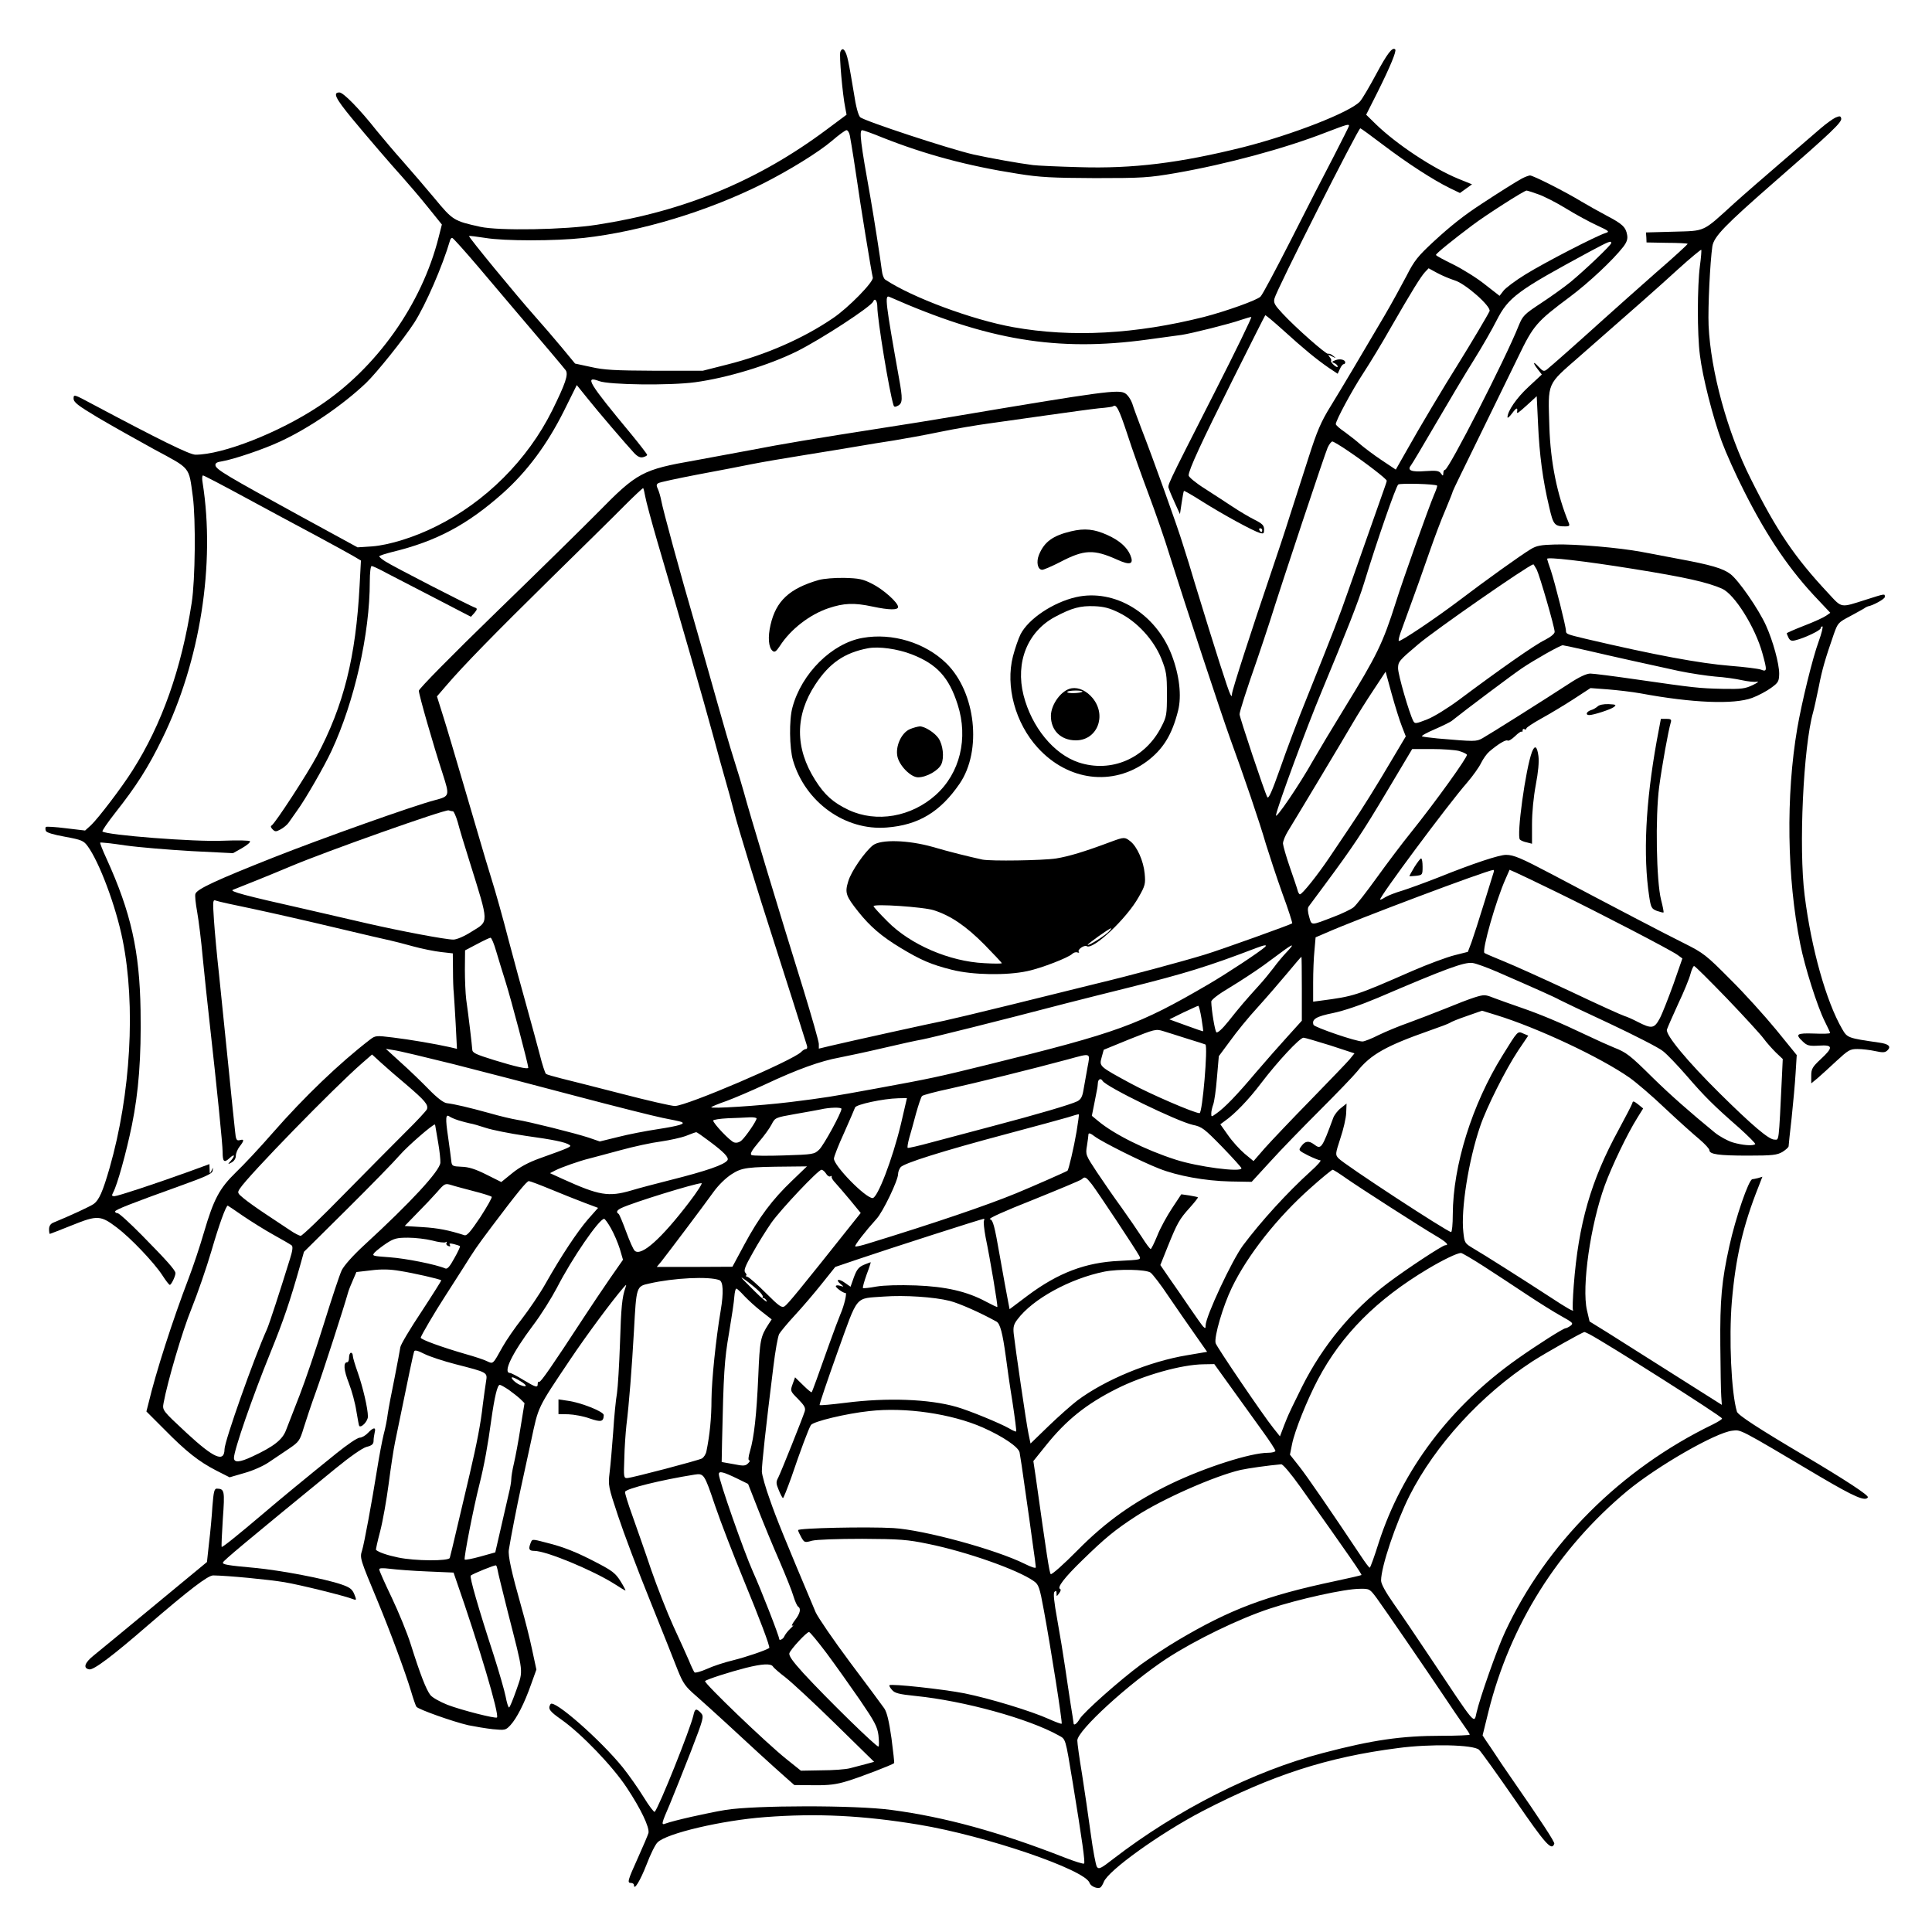 <?xml version="1.0" standalone="no"?>
<!DOCTYPE svg PUBLIC "-//W3C//DTD SVG 20010904//EN"
 "http://www.w3.org/TR/2001/REC-SVG-20010904/DTD/svg10.dtd">
<svg version="1.0" xmlns="http://www.w3.org/2000/svg"
 width="1024pt" height="1024pt" viewBox="0 0 1024 1024"
 preserveAspectRatio="xMidYMid meet">
<g transform="translate(0,1024) scale(0.1,-0.1)"
fill="#000000" stroke="none">
<path d="M4454 9965 c-7 -17 12 -229 26 -296 l7 -37 -106 -79 c-363 -271 -754
-433 -1216 -504 -170 -27 -521 -33 -620 -11 -140 31 -145 34 -241 150 -49 59
-125 147 -169 197 -44 49 -106 123 -139 163 -90 114 -176 202 -197 202 -36 0
-22 -30 66 -137 75 -91 210 -248 269 -313 32 -36 93 -107 133 -157 l75 -93
-17 -67 c-89 -355 -330 -695 -635 -896 -213 -141 -510 -257 -654 -257 -31 0
-191 79 -548 269 -95 51 -98 52 -98 29 0 -20 22 -37 127 -100 71 -42 206 -118
301 -170 195 -105 182 -89 204 -250 16 -119 13 -442 -6 -563 -54 -350 -158
-644 -314 -889 -56 -89 -181 -253 -220 -290 l-31 -28 -101 12 c-55 7 -104 10
-107 7 -3 -4 -3 -13 0 -21 4 -9 40 -20 102 -31 87 -16 98 -21 119 -49 62 -84
150 -318 186 -498 70 -347 43 -817 -69 -1208 -37 -128 -56 -170 -84 -191 -18
-13 -128 -64 -214 -99 -15 -6 -23 -18 -23 -35 0 -14 2 -25 4 -25 2 0 55 21
118 46 134 54 151 53 237 -12 72 -54 198 -186 242 -254 18 -28 35 -50 39 -50
8 0 30 46 30 62 0 15 -44 65 -178 201 -63 64 -121 117 -129 117 -7 0 -13 4
-13 9 0 9 87 43 340 134 142 51 175 66 177 82 3 20 3 20 -6 0 -9 -18 -10 -17
-10 7 l-1 28 -112 -41 c-189 -68 -372 -128 -391 -129 -15 0 -16 3 -7 20 22 41
69 210 99 356 36 177 50 358 46 609 -5 315 -51 519 -180 803 -21 45 -36 84
-34 86 2 2 62 -4 134 -15 71 -10 229 -23 350 -30 l220 -11 48 27 c26 15 45 31
42 36 -3 5 -66 6 -143 3 -150 -7 -619 30 -639 49 -3 3 27 47 67 98 113 143
176 242 250 394 201 410 282 926 214 1356 -4 21 -3 39 2 39 5 0 106 -53 224
-117 118 -64 285 -154 370 -199 85 -46 175 -95 199 -109 l44 -26 -7 -132 c-20
-380 -84 -636 -227 -905 -50 -94 -220 -355 -239 -367 -7 -4 -5 -11 5 -21 13
-13 18 -13 42 0 15 8 35 24 43 36 8 12 29 41 45 64 41 55 145 236 182 316 122
262 203 621 203 897 0 46 4 83 10 83 5 0 42 -17 82 -39 40 -21 157 -81 259
-134 l185 -96 19 21 c15 18 15 23 4 27 -26 8 -444 223 -476 245 -18 11 -33 24
-33 27 0 4 32 14 71 24 231 56 395 143 583 310 130 116 236 259 325 437 l68
137 54 -67 c58 -73 209 -249 250 -293 19 -20 33 -26 48 -22 11 3 21 8 21 12 0
4 -37 52 -82 107 -230 277 -252 314 -172 284 52 -20 375 -24 508 -6 170 23
391 90 540 164 125 62 394 237 404 264 9 21 22 4 22 -28 0 -66 64 -455 86
-522 3 -10 9 -10 24 -2 24 13 25 36 5 145 -72 403 -76 442 -52 432 522 -231
891 -292 1367 -227 80 11 162 22 183 25 49 7 258 59 316 80 24 8 48 15 53 15
5 0 -82 -179 -193 -397 -267 -525 -251 -492 -243 -515 3 -11 18 -45 32 -76
l26 -57 9 60 c5 33 10 61 12 63 2 2 47 -24 102 -59 105 -66 264 -153 301 -164
19 -5 22 -3 22 19 0 21 -10 31 -50 51 -28 14 -79 44 -115 68 -35 23 -102 67
-149 97 -48 30 -86 62 -86 70 0 29 67 174 235 510 92 184 169 337 171 339 2 2
45 -34 96 -80 109 -99 175 -153 240 -198 l48 -32 12 26 c6 14 15 25 20 25 4 0
8 4 8 9 0 15 -28 21 -52 12 -20 -8 -21 -10 -5 -16 9 -4 17 -12 17 -18 0 -5 -9
-2 -20 8 -11 10 -18 20 -15 23 3 3 -1 12 -8 20 -10 13 -9 14 13 3 23 -11 24
-11 6 3 -10 9 -22 13 -27 11 -8 -6 -173 139 -242 214 -41 44 -48 56 -42 79 10
44 444 902 455 902 3 0 59 -41 125 -91 127 -96 260 -182 349 -226 l54 -26 32
23 32 23 -74 30 c-135 56 -324 181 -435 288 l-52 51 59 117 c68 136 103 221
95 229 -15 15 -43 -23 -102 -133 -35 -65 -73 -130 -85 -143 -53 -57 -358 -176
-618 -242 -337 -84 -586 -115 -870 -106 -113 3 -223 8 -245 11 -73 9 -229 37
-315 56 -127 29 -583 179 -601 198 -10 10 -23 58 -33 126 -10 61 -23 137 -30
169 -12 60 -30 82 -42 51z m2696 -392 c0 -3 -37 -76 -81 -162 -45 -86 -147
-284 -226 -441 -80 -157 -152 -293 -162 -302 -18 -19 -184 -78 -300 -108 -362
-91 -699 -110 -1011 -54 -217 39 -535 157 -678 252 -8 5 -16 27 -18 48 -7 58
-43 287 -60 384 -53 294 -61 360 -44 360 5 0 54 -17 107 -39 227 -90 454 -151
718 -192 118 -19 182 -22 410 -23 250 0 282 2 428 27 269 47 577 130 797 216
110 42 120 45 120 34z m-2646 -50 c8 -41 33 -200 41 -258 9 -70 75 -477 81
-496 6 -22 -131 -162 -212 -216 -157 -107 -356 -194 -559 -245 l-130 -33 -255
0 c-212 1 -269 4 -338 20 l-84 18 -71 86 c-39 47 -103 121 -142 165 -97 109
-353 420 -349 425 2 2 41 -3 86 -10 101 -17 370 -17 523 0 302 34 656 141 947
287 141 71 298 168 368 228 36 31 70 56 77 56 6 0 14 -12 17 -27z m-1966 -701
c73 -86 158 -186 188 -222 168 -197 260 -306 272 -322 16 -22 -1 -71 -71 -213
-130 -262 -354 -486 -616 -615 -113 -57 -248 -99 -339 -106 l-77 -5 -315 172
c-374 205 -434 240 -438 262 -2 12 7 18 35 22 60 10 221 64 308 105 152 70
332 193 456 311 56 54 198 231 255 319 60 94 149 298 190 438 2 6 7 12 11 11
4 0 68 -71 141 -157z m4152 -1392 c0 -5 -2 -10 -4 -10 -3 0 -8 5 -11 10 -3 6
-1 10 4 10 6 0 11 -4 11 -10z"/>
<path d="M9729 9617 c-15 -7 -51 -33 -80 -58 -30 -26 -124 -107 -209 -180 -85
-73 -198 -171 -250 -218 -169 -154 -149 -144 -319 -149 l-147 -4 2 -27 1 -26
107 -2 c59 0 109 -3 111 -5 2 -2 -73 -71 -168 -153 -94 -83 -220 -195 -281
-250 -136 -123 -275 -246 -298 -264 -15 -11 -21 -9 -43 15 -30 33 -33 23 -4
-14 l21 -27 -70 -65 c-64 -59 -112 -129 -112 -162 0 -6 11 3 25 22 22 30 30
32 26 8 -2 -13 4 -9 55 37 l49 45 7 -147 c7 -161 25 -298 59 -440 22 -96 28
-103 88 -103 18 0 22 4 16 18 -62 149 -97 323 -103 509 -7 242 -17 219 161
375 307 269 405 355 521 461 65 59 121 105 123 103 2 -2 -1 -41 -7 -85 -14
-106 -15 -361 0 -474 14 -115 68 -327 116 -458 21 -57 74 -176 119 -264 123
-244 244 -421 393 -576 l63 -67 -23 -16 c-13 -9 -65 -33 -115 -52 -51 -20 -93
-38 -93 -41 0 -2 5 -13 10 -24 8 -15 17 -18 38 -12 46 11 132 52 132 63 0 5 4
10 9 10 5 0 -4 -37 -20 -81 -32 -87 -89 -320 -113 -459 -61 -356 -55 -792 16
-1145 24 -121 90 -329 129 -407 16 -32 29 -60 29 -63 0 -4 -38 -5 -85 -3 -93
3 -102 -3 -59 -43 22 -21 33 -24 85 -21 75 5 77 -9 9 -72 -44 -41 -50 -52 -50
-87 l0 -41 33 27 c17 15 63 56 100 91 63 58 72 64 112 64 24 0 67 -5 94 -11
41 -9 53 -8 65 4 21 20 7 34 -44 41 -166 24 -169 25 -196 72 -84 144 -164 427
-199 709 -32 251 -7 786 45 970 5 17 18 77 30 135 18 93 34 147 80 280 21 58
23 61 86 94 33 18 66 36 74 41 8 6 17 10 20 11 28 5 90 39 90 50 0 18 5 19
-102 -15 -135 -43 -124 -45 -197 34 -177 189 -274 331 -412 608 -123 244 -212
570 -223 812 -4 97 8 338 20 420 9 52 65 110 334 345 295 257 353 312 349 332
-3 14 -8 14 -30 5z"/>
<path d="M8065 9293 c-28 -15 -122 -74 -210 -132 -94 -61 -166 -118 -256 -201
-84 -78 -103 -101 -144 -182 -27 -51 -78 -145 -115 -208 -127 -216 -227 -385
-288 -484 -50 -81 -71 -129 -116 -270 -30 -94 -75 -234 -100 -311 -24 -77 -69
-212 -99 -300 -100 -294 -207 -624 -207 -642 -1 -15 -2 -16 -9 -3 -11 19 -76
222 -190 595 -16 55 -43 143 -60 195 -29 97 -160 461 -224 625 -19 50 -40 107
-46 127 -7 20 -23 44 -37 53 -34 22 -117 11 -924 -125 -96 -16 -247 -41 -335
-54 -410 -64 -558 -89 -723 -121 -97 -18 -231 -43 -297 -55 -280 -49 -308 -64
-516 -276 -70 -71 -312 -309 -538 -528 -239 -232 -411 -407 -411 -417 0 -21
76 -286 126 -439 38 -119 38 -120 -41 -141 -112 -29 -598 -202 -856 -304 -303
-120 -404 -167 -413 -192 -4 -8 1 -52 9 -96 8 -45 22 -156 30 -247 9 -91 25
-244 36 -340 39 -349 69 -646 69 -686 0 -52 8 -59 37 -32 27 25 31 14 6 -15
-17 -19 -17 -20 5 -8 13 7 22 21 22 35 0 13 9 35 20 49 25 32 25 41 1 34 -17
-4 -21 2 -25 47 -3 28 -20 186 -36 351 -17 165 -39 381 -49 480 -11 99 -23
229 -27 289 -7 105 -6 109 12 102 10 -4 96 -23 189 -42 94 -20 289 -64 435
-99 146 -35 281 -66 300 -70 19 -4 73 -18 120 -31 47 -13 113 -26 148 -30 l62
-7 1 -91 c0 -50 2 -102 4 -116 1 -14 6 -87 10 -162 l7 -137 -38 9 c-76 17
-210 40 -301 51 -90 11 -93 11 -123 -12 -161 -124 -346 -301 -515 -494 -67
-77 -155 -171 -195 -209 -87 -85 -117 -141 -169 -318 -21 -73 -58 -183 -81
-243 -85 -222 -174 -499 -213 -663 l-11 -43 95 -95 c115 -117 182 -170 275
-218 l71 -36 79 23 c44 12 102 38 129 57 28 18 75 51 107 72 53 36 57 42 78
111 12 39 41 126 65 192 37 102 148 446 170 525 4 14 16 44 26 66 l18 42 78 9
c55 7 99 6 152 -3 71 -11 212 -43 220 -50 1 -1 -46 -76 -105 -166 -60 -90
-110 -174 -112 -188 -2 -14 -16 -88 -31 -165 -16 -77 -32 -162 -36 -190 -3
-27 -13 -77 -22 -110 -8 -33 -23 -112 -33 -175 -30 -187 -70 -403 -81 -438
-13 -39 -10 -46 82 -267 66 -159 147 -377 178 -480 11 -38 24 -75 28 -81 10
-14 193 -79 275 -98 35 -7 93 -17 130 -21 65 -6 68 -6 94 22 33 36 74 116 109
216 l28 78 -23 107 c-12 58 -38 160 -57 226 -52 184 -71 270 -66 302 9 59 45
242 63 324 10 47 35 161 55 253 40 187 30 167 209 434 86 128 218 306 279 377
18 20 18 20 12 1 -18 -50 -23 -104 -29 -295 -4 -113 -11 -232 -16 -265 -6 -33
-15 -125 -20 -205 -6 -80 -14 -176 -19 -215 -8 -68 -7 -74 45 -230 29 -88 105
-290 170 -450 64 -159 130 -325 147 -369 28 -69 40 -86 97 -135 35 -31 105
-94 156 -141 103 -96 256 -236 321 -293 l43 -38 103 -1 c80 -1 120 4 178 22
67 20 238 86 248 95 2 2 -5 62 -14 132 -13 91 -24 137 -38 158 -12 17 -93 127
-182 245 -88 118 -170 238 -182 265 -167 396 -208 497 -242 595 -23 63 -42
131 -43 150 -1 34 21 236 61 556 10 83 24 162 31 174 7 12 44 57 83 99 39 42
103 117 142 166 l72 90 124 42 c165 56 653 213 663 213 4 0 4 -5 1 -10 -3 -6
1 -45 9 -88 24 -115 66 -366 62 -369 -1 -2 -28 11 -60 28 -100 54 -213 80
-372 86 -88 3 -167 1 -209 -6 -37 -7 -69 -10 -71 -8 -3 2 6 34 19 71 14 36 23
66 22 66 -1 0 -18 -6 -37 -14 -27 -12 -37 -25 -52 -65 l-18 -51 -30 21 c-33
24 -53 18 -22 -7 18 -15 18 -15 -3 -9 -13 4 -23 3 -23 -2 0 -9 42 -38 51 -36
10 3 -7 -68 -26 -111 -9 -21 -36 -93 -60 -160 -57 -161 -89 -250 -93 -255 -1
-3 -22 14 -45 37 l-43 42 -13 -36 c-13 -36 -13 -37 29 -79 34 -35 41 -47 35
-66 -12 -38 -125 -320 -140 -350 -13 -24 -12 -32 3 -68 9 -22 19 -41 22 -41 3
0 23 51 45 112 46 136 92 259 103 275 12 19 187 61 309 74 191 22 436 -14 602
-87 106 -47 189 -103 195 -132 3 -15 17 -106 30 -202 14 -96 32 -225 40 -285
9 -61 16 -115 16 -122 0 -7 -24 1 -58 18 -155 77 -534 180 -697 190 -141 8
-505 0 -505 -11 0 -5 8 -22 17 -38 16 -28 18 -29 57 -18 24 6 133 10 266 10
198 -1 240 -4 350 -27 202 -41 475 -137 559 -197 26 -18 31 -31 54 -157 37
-200 99 -594 94 -599 -2 -2 -33 9 -68 25 -93 42 -313 109 -447 136 -112 22
-388 52 -398 43 -2 -3 4 -14 14 -25 14 -17 37 -23 126 -32 256 -26 598 -120
757 -209 38 -21 35 -9 75 -252 50 -305 66 -421 60 -427 -3 -4 -50 11 -104 32
-345 135 -632 214 -917 252 -191 26 -725 25 -880 0 -102 -17 -277 -57 -317
-72 -25 -10 -23 -2 22 102 21 50 71 176 111 278 69 179 71 187 54 206 -25 26
-32 24 -40 -13 -16 -71 -182 -486 -205 -511 -3 -4 -30 31 -58 77 -29 47 -79
118 -111 158 -118 146 -365 363 -383 336 -15 -25 -7 -37 60 -84 104 -74 269
-245 344 -359 75 -113 121 -210 115 -240 -3 -11 -28 -70 -56 -132 -55 -122
-58 -133 -36 -133 8 0 15 -5 15 -11 0 -32 33 22 67 109 20 53 46 106 58 117
47 48 342 117 570 134 275 21 518 9 815 -40 355 -59 883 -239 905 -309 6 -18
42 -33 57 -24 5 3 13 16 18 29 23 61 300 259 522 375 371 192 663 287 1038
335 172 23 399 18 429 -9 11 -10 97 -130 191 -266 163 -237 194 -272 208 -232
3 9 -69 119 -227 347 -35 50 -74 108 -88 130 -15 22 -35 53 -46 68 l-19 29 31
126 c115 461 369 864 736 1170 160 132 468 309 556 319 48 5 25 18 468 -245
180 -106 238 -131 251 -108 6 10 -119 92 -340 223 -240 142 -349 213 -354 231
-30 99 -43 390 -27 583 20 233 59 402 141 608 l21 54 -23 -7 c-13 -3 -26 -6
-30 -6 -19 0 -89 -204 -122 -354 -41 -185 -50 -285 -48 -526 1 -124 3 -246 5
-271 l3 -45 -253 160 c-140 89 -298 188 -351 222 l-97 60 -14 60 c-28 123 18
451 95 662 36 99 119 273 172 357 l31 50 -27 22 c-22 17 -28 19 -30 7 -2 -8
-35 -72 -73 -142 -147 -269 -213 -498 -238 -827 -5 -66 -7 -124 -4 -128 8 -13
-31 9 -122 69 -141 92 -359 230 -406 257 -45 27 -47 29 -53 86 -14 120 28 383
89 561 34 101 136 303 201 401 l54 80 -26 11 c-31 14 -28 17 -111 -117 -161
-259 -262 -583 -263 -842 0 -51 -4 -93 -9 -93 -19 0 -568 359 -597 391 -17 19
-17 22 10 105 16 47 30 107 31 135 l2 50 -30 -24 c-16 -12 -35 -36 -41 -53
-60 -163 -64 -168 -102 -139 -27 20 -46 18 -66 -9 -17 -23 -17 -23 35 -50 29
-14 58 -26 65 -26 7 0 -15 -26 -50 -57 -126 -114 -265 -267 -360 -394 -58 -78
-198 -377 -198 -424 0 -17 -2 -17 -14 -5 -7 8 -39 53 -71 100 -32 47 -80 117
-107 155 l-48 70 38 95 c52 129 63 148 118 209 25 28 45 53 43 55 -2 2 -23 6
-46 10 l-42 6 -49 -74 c-27 -41 -63 -106 -78 -145 -16 -39 -32 -71 -35 -71 -4
0 -25 28 -47 63 -22 34 -71 105 -108 157 -38 52 -96 136 -130 187 -60 91 -61
93 -53 140 4 26 8 54 8 61 1 9 12 5 34 -12 39 -29 246 -133 341 -170 96 -38
242 -65 376 -68 l114 -2 100 109 c55 61 173 182 261 270 88 88 178 181 199
207 71 89 153 135 381 215 55 19 105 38 110 42 6 5 46 21 90 36 l80 28 75 -23
c218 -67 551 -223 707 -332 34 -24 120 -97 190 -164 70 -66 152 -139 181 -163
28 -24 52 -50 52 -57 0 -22 48 -29 205 -29 130 0 154 3 183 20 17 11 32 24 32
30 0 5 7 73 16 150 8 77 18 184 21 237 l6 96 -109 134 c-60 73 -169 194 -244
268 -127 128 -141 139 -245 191 -99 49 -359 185 -705 368 -156 82 -197 100
-237 100 -35 1 -174 -45 -363 -121 -69 -27 -154 -58 -189 -69 -35 -10 -75 -26
-88 -34 -14 -9 -26 -15 -28 -13 -9 8 361 506 461 620 30 35 63 81 74 104 11
22 30 49 43 60 45 39 88 65 97 59 6 -4 23 7 40 23 16 16 32 27 35 24 3 -3 5 0
5 7 0 7 5 9 10 6 6 -3 10 -2 10 4 0 5 35 28 78 52 42 23 119 69 170 102 l92
60 93 -7 c50 -4 128 -13 172 -21 274 -51 495 -60 592 -24 32 12 77 36 100 53
39 28 42 35 43 75 0 54 -33 174 -70 256 -40 88 -145 239 -188 272 -39 30 -102
49 -282 82 -58 11 -143 27 -190 36 -118 22 -347 42 -457 39 -76 -2 -99 -6
-130 -25 -52 -31 -240 -166 -381 -273 -127 -96 -312 -220 -318 -213 -3 3 2 22
9 43 74 202 126 348 159 444 22 63 57 157 79 207 21 51 39 95 39 99 0 3 63
132 139 287 76 155 170 348 209 428 79 164 96 184 272 315 103 77 230 197 283
265 20 26 25 43 21 64 -7 41 -25 58 -107 101 -40 21 -100 55 -134 75 -85 52
-257 139 -274 139 -8 -1 -27 -8 -44 -17z m86 -82 c30 -10 97 -44 149 -76 52
-32 126 -72 165 -90 63 -29 68 -33 45 -40 -47 -14 -324 -157 -424 -219 -54
-33 -107 -73 -118 -88 l-20 -26 -77 60 c-42 34 -118 81 -168 106 -51 25 -93
47 -92 51 0 7 86 77 194 158 73 55 272 182 286 183 3 0 30 -8 60 -19z m389
-259 c0 -11 -138 -142 -215 -206 -33 -27 -103 -77 -156 -112 -91 -60 -98 -67
-120 -121 -70 -176 -371 -763 -390 -763 -5 0 -9 -8 -9 -17 -1 -17 -2 -17 -13
-2 -10 14 -25 16 -83 12 -73 -6 -97 4 -76 30 6 7 64 105 130 218 66 113 156
265 202 338 45 72 100 168 122 212 63 124 110 158 493 365 103 55 115 60 115
46z m-830 -198 c57 -17 194 -138 185 -163 -7 -17 -99 -172 -170 -286 -67 -106
-205 -337 -269 -452 l-58 -102 -75 50 c-42 28 -92 66 -112 83 -20 18 -57 47
-83 66 -27 18 -48 37 -48 42 0 19 86 179 145 269 34 52 100 160 145 240 114
198 159 270 182 296 l20 21 46 -25 c26 -14 67 -31 92 -39z m-1736 -812 c26
-81 78 -226 114 -322 36 -96 87 -242 112 -325 87 -276 271 -833 321 -972 71
-194 155 -440 189 -558 17 -55 55 -171 86 -258 32 -86 55 -159 53 -161 -9 -7
-373 -138 -461 -165 -128 -39 -403 -113 -583 -156 -82 -20 -283 -70 -445 -110
-162 -40 -322 -78 -355 -85 -62 -12 -506 -110 -607 -134 l-58 -14 0 25 c0 13
-37 142 -81 286 -127 407 -290 949 -316 1047 -8 30 -32 109 -53 175 -21 66
-59 197 -85 290 -26 94 -77 271 -112 395 -94 323 -180 641 -188 686 -4 21 -12
49 -18 62 -9 18 -8 25 2 31 7 5 101 25 210 46 108 20 237 45 286 55 50 10 178
32 285 49 107 17 233 38 280 46 47 8 130 22 185 30 55 9 167 29 248 46 82 17
196 36 255 44 59 8 199 28 312 44 113 16 237 33 275 37 39 3 72 8 74 10 17 15
32 -14 75 -144z m1174 -94 c92 -62 202 -147 202 -156 0 -4 -7 -25 -15 -47 -56
-159 -136 -386 -185 -525 -59 -168 -73 -203 -222 -575 -47 -115 -111 -285
-143 -378 -43 -121 -61 -163 -68 -152 -14 25 -147 423 -147 439 0 15 37 130
95 296 18 52 47 140 65 195 68 217 293 892 307 923 8 17 19 32 25 32 5 0 44
-23 86 -52z m469 -182 c2 -2 -5 -23 -16 -48 -30 -71 -163 -444 -202 -568 -70
-221 -100 -282 -274 -565 -61 -99 -135 -223 -165 -275 -71 -127 -203 -321
-197 -290 11 55 161 461 242 655 131 315 195 477 225 575 70 229 169 513 181
522 12 8 197 3 206 -6z m-4197 -58 c4 -24 33 -131 64 -238 128 -435 243 -835
296 -1030 23 -85 52 -191 65 -235 13 -44 33 -118 45 -165 23 -90 125 -422 210
-685 49 -152 166 -520 177 -557 3 -10 1 -18 -5 -18 -6 0 -18 -7 -26 -16 -47
-46 -607 -286 -669 -286 -18 0 -145 29 -283 65 -137 35 -281 72 -319 81 -39
10 -75 20 -81 24 -5 4 -20 50 -33 102 -14 52 -44 165 -68 250 -24 85 -68 247
-98 360 -29 113 -70 259 -91 325 -20 66 -45 147 -54 180 -10 33 -52 177 -94
320 -42 143 -90 306 -108 362 l-32 102 50 58 c88 103 253 272 554 568 162 159
338 332 390 385 52 52 97 94 99 93 2 -2 7 -22 11 -45z m5235 -383 c281 -45
394 -71 472 -105 66 -29 176 -204 214 -342 26 -93 25 -100 -8 -87 -14 5 -87
14 -162 20 -162 13 -399 57 -766 143 -101 24 -105 26 -105 42 0 23 -59 257
-80 320 -11 31 -20 59 -20 62 0 11 194 -11 455 -53z m-510 -4 c16 -33 95 -305
95 -330 0 -10 -21 -27 -52 -43 -51 -24 -235 -153 -456 -318 -58 -43 -132 -89
-168 -103 -59 -23 -65 -24 -73 -9 -22 42 -81 246 -81 280 0 35 6 42 108 128
87 74 579 416 609 423 1 1 9 -12 18 -28z m273 -430 c137 -32 300 -68 479 -107
62 -13 150 -26 195 -30 46 -3 109 -12 140 -19 32 -7 68 -11 80 -8 13 2 3 -6
-22 -18 -40 -19 -59 -22 -160 -20 -126 3 -145 5 -458 50 -117 17 -227 31 -243
31 -20 0 -59 -18 -112 -53 -127 -83 -424 -270 -460 -290 -33 -18 -39 -18 -237
-1 -41 4 -79 9 -83 11 -5 3 26 20 68 38 42 18 81 38 88 43 76 61 326 248 372
279 63 43 204 123 218 123 4 0 65 -13 135 -29z m-988 -400 l21 -54 -69 -116
c-86 -146 -160 -265 -225 -361 -28 -41 -78 -116 -111 -165 -64 -95 -144 -195
-156 -195 -4 0 -10 10 -13 23 -3 12 -22 67 -41 122 -19 55 -35 111 -36 124 0
13 12 42 26 65 36 58 290 481 344 574 25 43 74 121 110 175 l64 97 32 -117
c18 -65 42 -142 54 -172z m302 -131 c21 -6 40 -15 43 -20 6 -10 -168 -252
-295 -410 -47 -58 -129 -167 -183 -242 -54 -75 -109 -146 -123 -157 -14 -11
-60 -33 -102 -49 -127 -49 -119 -49 -133 -2 -8 27 -9 47 -3 55 5 7 44 59 86
116 149 201 199 276 330 496 l133 223 105 0 c58 0 122 -5 142 -10z m-5331
-320 c4 0 16 -26 25 -57 8 -32 37 -128 64 -213 103 -330 102 -311 11 -367 -40
-26 -81 -43 -98 -43 -41 0 -279 45 -458 86 -82 19 -229 53 -325 75 -325 73
-407 95 -385 103 47 18 208 83 305 124 192 81 819 303 838 297 8 -3 18 -5 23
-5z m5516 -322 c-2 -7 -26 -83 -52 -168 -26 -85 -56 -177 -66 -205 l-19 -50
-71 -18 c-40 -10 -140 -47 -223 -83 -304 -133 -307 -134 -488 -158 l-38 -5 0
102 c0 56 3 133 7 170 l6 69 56 24 c160 71 843 328 885 333 4 1 6 -5 3 -11z
m333 -106 c224 -109 605 -307 641 -333 l26 -19 -47 -135 c-27 -74 -59 -157
-73 -183 -29 -54 -43 -56 -117 -18 -25 13 -56 27 -70 31 -14 4 -142 62 -285
130 -143 67 -303 139 -355 160 -52 21 -98 41 -102 44 -15 13 62 282 112 393
l21 48 32 -14 c18 -8 115 -54 217 -104z m-5620 -314 c12 -40 34 -113 50 -163
29 -92 120 -437 120 -454 0 -10 -70 6 -180 40 -103 32 -116 39 -117 57 -1 20
-20 182 -32 265 -4 32 -7 104 -7 159 l1 101 63 33 c35 19 68 34 72 34 5 0 19
-33 30 -72z m4075 23 c-30 -27 -196 -137 -300 -198 -372 -217 -477 -255 -1170
-426 -263 -65 -300 -73 -595 -127 -235 -43 -266 -48 -450 -71 -164 -20 -430
-37 -420 -27 3 3 38 18 79 32 41 15 135 55 210 90 166 78 291 123 391 141 41
8 145 30 230 50 85 20 180 41 210 46 51 10 393 95 760 191 85 22 234 59 330
83 300 75 424 113 680 211 42 16 58 18 45 5z m114 -28 c-20 -21 -51 -58 -69
-83 -19 -25 -54 -68 -79 -95 -67 -74 -100 -112 -160 -188 -32 -40 -58 -64 -64
-58 -8 8 -26 117 -27 162 0 10 37 39 98 75 53 32 134 85 180 118 46 34 97 71
114 84 45 32 47 27 7 -15z m81 -193 l0 -170 -75 -83 c-41 -45 -117 -131 -169
-192 -102 -121 -164 -185 -208 -216 -28 -20 -28 -20 -28 0 0 11 5 32 10 46 6
15 15 78 20 142 l10 115 60 81 c32 45 97 125 145 177 47 52 118 134 158 182
40 48 73 87 75 87 1 1 2 -76 2 -169z m1040 87 c202 -88 305 -134 325 -146 11
-6 130 -63 264 -125 134 -63 263 -129 285 -147 23 -18 79 -77 126 -131 94
-109 142 -157 277 -275 50 -45 89 -84 86 -87 -11 -11 -68 -6 -119 9 -27 8 -70
32 -95 52 -134 110 -234 198 -329 291 -122 121 -140 134 -206 160 -27 11 -92
40 -144 65 -147 70 -246 111 -350 147 -52 18 -117 41 -143 51 -45 18 -51 18
-100 3 -29 -9 -99 -36 -157 -60 -58 -23 -145 -57 -195 -75 -49 -17 -121 -47
-158 -65 -37 -19 -76 -34 -85 -34 -34 -1 -254 75 -260 88 -11 30 15 45 105 63
57 12 145 42 235 80 362 155 459 191 503 185 17 -2 78 -24 135 -49z m1213
-139 c91 -95 179 -191 195 -213 16 -22 46 -55 65 -74 l36 -34 -4 -86 c-18
-373 -15 -341 -41 -341 -29 0 -119 77 -287 243 -173 171 -290 312 -282 340 4
12 31 74 60 137 30 63 59 134 65 158 6 23 15 42 19 42 5 0 83 -78 174 -172z
m-2785 -105 c6 -37 10 -68 9 -69 -1 -1 -42 13 -91 31 l-88 32 73 36 c41 19 77
36 80 36 3 1 11 -29 17 -66z m-73 -109 c50 -15 92 -29 94 -30 14 -11 -16 -364
-31 -364 -27 0 -261 101 -364 157 -170 92 -168 91 -155 139 l11 40 137 56
c133 53 139 55 178 43 22 -7 81 -25 130 -41z m756 -35 l128 -42 -25 -31 c-14
-17 -108 -114 -207 -216 -100 -102 -209 -217 -243 -255 l-60 -69 -47 39 c-26
22 -66 66 -88 98 l-41 58 23 17 c53 37 126 112 194 202 86 113 204 240 224
240 7 0 71 -19 142 -41z m-4648 -99 c150 -38 442 -114 649 -169 208 -55 415
-107 460 -116 46 -9 90 -18 98 -21 28 -10 -9 -21 -125 -39 -60 -9 -154 -27
-208 -41 l-98 -24 -58 20 c-69 23 -317 85 -381 95 -25 4 -90 19 -145 35 -109
30 -185 48 -227 53 -17 2 -50 27 -95 73 -37 38 -104 103 -148 142 l-80 73 43
-7 c24 -3 166 -37 315 -74z m-249 -109 c98 -84 117 -106 109 -130 -4 -9 -54
-63 -113 -121 -58 -58 -204 -205 -324 -327 -120 -123 -224 -223 -232 -223 -7
0 -33 13 -56 29 -24 16 -81 54 -128 85 -47 31 -100 69 -119 85 -33 27 -34 30
-19 52 45 69 497 533 646 663 l54 47 47 -43 c26 -24 86 -76 135 -117z m3610
92 c-7 -38 -16 -90 -21 -118 -6 -38 -14 -52 -33 -62 -34 -17 -214 -70 -450
-132 -107 -28 -251 -67 -320 -85 -69 -19 -127 -32 -129 -30 -3 3 1 26 8 52 8
26 24 85 36 130 13 46 27 88 32 93 5 5 72 23 148 39 132 29 436 104 625 155
125 34 119 37 104 -42z m80 -72 c20 -32 394 -214 478 -233 49 -10 61 -20 156
-117 56 -58 102 -109 102 -113 0 -23 -234 8 -350 46 -159 51 -327 135 -409
204 l-34 28 14 70 c7 38 14 72 15 77 1 4 2 16 3 27 1 21 16 27 25 11z m-1069
-229 c-45 -187 -124 -392 -150 -392 -38 0 -205 171 -205 209 0 10 24 72 54
137 29 65 55 126 58 134 5 16 148 47 229 49 l46 1 -32 -138z m-315 81 c0 -21
-94 -193 -118 -216 -26 -25 -31 -26 -187 -31 -88 -3 -166 -2 -172 2 -9 6 2 25
38 68 28 32 59 75 69 95 18 35 20 36 122 54 57 10 119 21 138 25 47 11 110 12
110 3z m1246 -121 c-14 -83 -42 -202 -48 -207 -6 -5 -188 -85 -273 -120 -153
-63 -432 -158 -784 -266 -35 -11 -66 -18 -68 -15 -5 5 55 82 113 146 34 37
114 204 114 237 0 11 6 27 13 36 15 21 221 86 567 178 146 39 290 78 320 87
30 10 56 17 58 16 2 -1 -4 -42 -12 -92z m-3276 60 c19 -6 46 -13 60 -16 14 -2
52 -13 85 -24 33 -11 128 -30 210 -42 151 -21 209 -33 233 -48 14 -9 6 -13
-159 -72 -58 -21 -105 -46 -144 -78 l-58 -47 -80 40 c-58 29 -93 40 -131 41
-48 2 -51 4 -54 30 -2 16 -9 74 -17 128 -15 100 -13 124 8 108 7 -5 28 -14 47
-20z m1580 10 c0 -13 -57 -96 -79 -116 -12 -11 -27 -15 -40 -11 -21 6 -111
101 -111 116 0 4 35 10 78 12 42 1 94 4 115 5 20 1 37 -2 37 -6z m-1702 -44
c1 -7 8 -47 15 -88 7 -41 12 -87 11 -103 -4 -44 -155 -208 -402 -435 -62 -57
-108 -109 -121 -135 -11 -23 -53 -150 -94 -282 -41 -132 -99 -303 -129 -380
-30 -77 -62 -160 -72 -185 -19 -51 -65 -87 -179 -140 -66 -31 -97 -34 -97 -7
0 40 97 321 193 557 70 172 104 273 157 460 l21 75 227 225 c125 124 252 254
282 289 41 47 172 161 185 161 1 0 2 -6 3 -12z m1452 -77 c78 -58 104 -86 96
-100 -15 -24 -110 -57 -305 -106 -75 -19 -167 -43 -206 -55 -120 -35 -170 -26
-360 60 l-70 32 29 15 c29 15 127 50 181 63 17 4 89 24 161 43 72 20 170 41
218 47 47 7 107 20 133 30 27 11 50 19 53 19 3 1 34 -21 70 -48z m439 -208
c-106 -101 -176 -195 -253 -338 l-64 -119 -200 -1 -201 0 25 30 c37 47 224
295 274 365 27 38 65 75 97 96 56 36 80 39 309 41 l91 1 -78 -75z m179 37 c7
-12 17 -18 23 -15 5 4 8 3 7 -2 -2 -5 7 -20 20 -33 13 -14 48 -55 79 -92 l55
-67 -44 -55 c-286 -360 -343 -429 -360 -440 -15 -9 -30 2 -97 69 -44 44 -88
83 -98 87 -10 3 -14 7 -9 7 5 1 3 8 -4 16 -9 11 -2 32 41 107 28 51 73 122 98
158 52 73 248 280 265 280 6 0 17 -9 24 -20z m2755 -24 c73 -51 392 -256 477
-306 56 -33 73 -50 50 -50 -14 0 -204 -125 -305 -201 -189 -143 -344 -330
-454 -549 -37 -74 -74 -151 -81 -170 -8 -19 -19 -48 -25 -64 l-11 -29 -35 44
c-52 64 -301 431 -306 450 -9 33 39 197 86 294 83 172 241 373 420 531 58 52
110 94 114 94 5 0 36 -20 70 -44z m-1346 -33 c32 -42 233 -345 251 -379 11
-21 9 -21 -106 -27 -178 -8 -323 -63 -484 -183 l-97 -73 -9 47 c-5 26 -25 132
-43 236 -28 161 -36 190 -52 194 -12 3 77 43 229 103 136 55 252 103 258 109
16 16 22 12 53 -27z m-2867 -27 c58 -24 138 -56 178 -71 l72 -27 -54 -61 c-58
-68 -140 -191 -226 -343 -30 -53 -86 -135 -123 -183 -37 -47 -84 -115 -104
-151 -51 -92 -49 -90 -81 -75 -15 8 -67 25 -117 39 -121 35 -235 76 -235 86 0
9 76 138 128 218 19 30 62 97 96 150 65 103 67 107 154 223 131 174 184 239
195 239 6 0 59 -20 117 -44z m-407 -10 c48 -12 90 -26 93 -29 4 -3 -24 -52
-60 -108 -51 -76 -71 -100 -84 -96 -84 27 -141 38 -222 43 l-95 6 65 67 c36
36 84 87 107 113 39 45 42 47 75 37 18 -6 72 -20 121 -33z m1140 -58 c-148
-194 -253 -287 -288 -258 -8 6 -28 52 -46 101 -18 49 -36 92 -40 95 -15 9 -10
20 16 32 65 30 382 128 423 131 7 1 -22 -45 -65 -101z m-2366 -72 c43 -29 116
-75 163 -101 47 -26 90 -51 96 -56 7 -6 5 -27 -9 -71 -55 -178 -110 -346 -122
-373 -69 -153 -225 -594 -225 -636 -1 -72 -55 -49 -201 86 -129 120 -129 120
-122 159 21 114 100 383 148 500 31 77 79 215 106 307 40 138 76 237 86 239 1
0 37 -24 80 -54z m1951 -66 c16 -28 37 -77 47 -109 l17 -58 -69 -99 c-38 -55
-99 -146 -137 -204 -171 -262 -231 -348 -238 -344 -4 3 -8 -2 -8 -10 0 -23 -9
-20 -76 20 -32 20 -65 37 -71 37 -39 1 11 104 122 252 42 55 98 145 127 200
80 156 223 364 250 365 4 0 21 -23 36 -50z m-947 -65 c33 -9 65 -13 71 -9 6 4
8 3 5 -3 -4 -6 0 -14 9 -17 10 -4 13 -2 8 6 -5 8 1 9 22 4 16 -4 30 -9 32 -11
2 -2 -11 -31 -30 -64 -24 -44 -37 -59 -48 -54 -48 21 -209 53 -293 59 -95 7
-97 7 -81 26 10 10 38 32 62 48 40 26 55 30 115 30 38 0 96 -7 128 -15z m5572
-136 c62 -40 164 -107 227 -149 63 -42 146 -94 184 -115 63 -35 67 -39 50 -52
-10 -7 -22 -13 -26 -13 -12 0 -149 -87 -258 -164 -354 -251 -607 -586 -732
-971 -23 -74 -45 -134 -48 -134 -3 -1 -24 27 -47 62 -158 237 -285 422 -327
475 l-49 62 11 55 c14 71 80 235 138 345 125 236 310 422 581 584 80 48 155
84 176 85 5 1 59 -31 120 -70z m-1765 -34 c12 -9 56 -66 97 -128 42 -62 105
-152 140 -202 l63 -90 -106 -18 c-200 -33 -433 -129 -582 -240 -30 -23 -98
-83 -152 -135 l-96 -93 -11 53 c-12 58 -70 456 -78 528 -4 36 0 51 19 76 81
109 279 217 461 254 76 15 220 12 245 -5z m-2285 -40 c20 -8 23 -65 7 -160
-26 -153 -48 -370 -49 -471 0 -99 -9 -189 -27 -277 -3 -15 -14 -31 -23 -37
-21 -11 -367 -102 -396 -104 -19 -1 -20 4 -16 104 1 58 7 137 11 175 14 111
29 305 40 500 13 237 12 237 81 252 130 30 317 39 372 18z m208 -57 c15 -14
25 -29 22 -32 -4 -3 -2 -6 4 -6 6 0 14 -8 17 -17 4 -9 -25 14 -63 52 -39 39
-71 71 -71 73 0 5 64 -44 91 -70z m-76 -27 c20 -21 60 -58 90 -81 l55 -43 -17
-26 c-42 -65 -46 -83 -54 -275 -9 -205 -22 -323 -44 -398 -9 -30 -10 -48 -4
-48 6 0 3 -7 -6 -16 -14 -14 -24 -15 -78 -4 l-62 11 2 107 c8 363 12 433 37
577 14 83 27 169 28 192 2 24 6 43 11 43 4 0 23 -18 42 -39z m1089 -26 c50
-13 160 -61 248 -110 19 -11 32 -61 49 -185 6 -47 21 -154 35 -239 13 -85 22
-156 20 -158 -2 -2 -19 5 -37 16 -47 27 -212 95 -279 114 -145 42 -369 50
-588 22 -73 -9 -135 -15 -138 -12 -2 2 40 127 94 278 113 313 90 285 247 297
109 8 265 -2 349 -23z m3389 -176 c95 -50 700 -434 704 -447 2 -4 -21 -18 -49
-32 -487 -236 -883 -631 -1101 -1100 -42 -89 -135 -354 -151 -427 -14 -61 1
-78 -249 297 -68 102 -153 228 -190 280 -44 63 -67 105 -67 123 0 73 78 304
151 450 136 268 379 534 652 712 72 46 263 154 275 155 2 0 13 -5 25 -11z
m-6011 -159 c175 -45 172 -43 164 -93 -4 -23 -11 -78 -17 -122 -11 -100 -31
-203 -70 -370 -17 -71 -46 -197 -66 -280 -19 -82 -37 -156 -39 -162 -5 -18
-185 -17 -274 2 -58 12 -101 27 -117 40 -2 1 8 46 22 99 14 54 34 167 45 251
11 85 26 184 34 222 78 381 97 470 101 480 3 9 19 5 54 -13 28 -14 101 -38
163 -54z m4119 -132 c53 -73 125 -174 162 -225 37 -51 67 -97 67 -103 0 -5
-17 -10 -39 -10 -92 0 -333 -77 -516 -165 -196 -95 -343 -199 -494 -352 -73
-74 -137 -131 -142 -126 -7 7 -21 98 -80 519 l-12 80 66 82 c108 135 214 220
375 301 143 72 345 129 462 130 l56 1 95 -132z m-3772 41 c37 -22 37 -35 -1
-20 -25 9 -57 41 -42 41 5 0 24 -9 43 -21z m-63 -45 c21 -15 49 -37 62 -49
l22 -22 -21 -129 c-11 -71 -27 -156 -35 -190 -8 -33 -14 -71 -14 -83 0 -13 -6
-49 -14 -80 -7 -31 -26 -113 -42 -183 l-29 -126 -79 -22 c-43 -12 -80 -19 -83
-16 -6 5 47 277 78 398 26 104 45 210 63 343 17 120 32 185 45 185 5 0 26 -12
47 -26z m4197 -516 c260 -366 326 -462 323 -466 -3 -2 -67 -17 -143 -33 -364
-77 -554 -149 -832 -314 -59 -35 -145 -92 -192 -126 -115 -85 -304 -253 -326
-289 -16 -28 -33 -39 -33 -22 0 4 -7 48 -15 97 -8 50 -21 140 -30 200 -9 61
-27 172 -41 249 -18 99 -22 142 -15 149 8 8 11 6 11 -8 0 -18 0 -18 14 1 8 10
10 20 5 22 -18 7 22 60 118 153 120 117 172 160 286 234 140 91 415 212 552
244 41 9 147 24 216 30 9 0 50 -48 102 -121z m-2983 44 l55 -27 53 -135 c29
-74 80 -198 114 -275 33 -77 67 -161 74 -187 8 -26 19 -50 24 -53 17 -11 11
-37 -17 -73 -15 -20 -20 -32 -12 -28 8 4 2 -3 -12 -16 -14 -13 -28 -32 -32
-41 -5 -14 -27 -25 -27 -14 0 15 -98 266 -139 356 -48 107 -181 486 -181 518
0 18 24 12 100 -25z m-120 -142 c31 -91 99 -266 150 -390 84 -204 144 -361
137 -365 -23 -14 -121 -47 -188 -64 -47 -11 -111 -32 -143 -47 -32 -14 -61
-22 -65 -18 -4 5 -18 34 -30 64 -13 30 -50 112 -82 181 -32 70 -85 205 -118
300 -32 96 -78 225 -100 288 -23 63 -40 119 -38 124 5 17 191 63 367 91 51 8
53 5 110 -164z m-1153 -339 c1 -11 26 -111 54 -223 86 -337 83 -307 46 -415
-18 -51 -35 -93 -39 -93 -4 0 -12 26 -18 58 -6 31 -35 131 -64 222 -81 248
-128 412 -121 419 9 9 129 58 134 54 3 -2 6 -12 8 -22z m-372 -10 l139 -6 12
-35 c123 -352 232 -719 218 -733 -8 -7 -189 39 -262 67 -40 16 -80 38 -91 52
-22 28 -54 110 -104 269 -19 61 -65 172 -101 248 -36 75 -66 142 -66 149 0 7
17 8 58 3 31 -4 120 -11 197 -14z m5033 -143 c47 -65 252 -364 352 -513 40
-60 88 -131 106 -156 19 -26 34 -49 34 -53 0 -3 -66 -6 -148 -6 -214 0 -366
-22 -629 -91 -369 -96 -774 -301 -1113 -562 -64 -50 -76 -56 -86 -42 -6 8 -21
88 -33 177 -12 90 -33 231 -46 315 -14 83 -25 164 -25 178 0 53 274 303 475
435 149 97 381 210 545 264 151 50 398 105 477 105 52 1 53 0 91 -51z m-2917
-290 c46 -62 125 -173 176 -247 79 -116 93 -142 99 -188 3 -30 4 -57 0 -60 -7
-7 -274 254 -398 389 -57 63 -78 92 -74 106 7 21 91 112 104 112 5 0 47 -51
93 -112z m-284 -71 c4 -7 35 -34 68 -59 33 -26 152 -136 264 -246 l204 -200
-44 -12 c-24 -6 -62 -16 -84 -22 -22 -6 -90 -11 -150 -11 l-110 -2 -75 60
c-107 85 -442 407 -433 415 11 10 130 48 216 70 88 22 133 24 144 7z"/>
<path d="M5677 7424 c-97 -23 -142 -56 -170 -124 -16 -39 -7 -80 17 -80 8 0
50 18 93 40 130 68 179 70 306 13 68 -31 88 -23 68 25 -18 42 -57 77 -121 106
-70 32 -121 37 -193 20z"/>
<path d="M4340 7166 c-156 -45 -227 -111 -256 -238 -15 -64 -11 -120 11 -138
11 -9 19 -3 39 27 56 87 156 165 256 199 83 28 137 30 235 9 89 -19 135 -19
135 -2 0 23 -78 93 -138 123 -49 25 -70 29 -147 31 -51 1 -109 -4 -135 -11z"/>
<path d="M5703 7075 c-122 -28 -252 -115 -294 -197 -11 -22 -29 -74 -40 -116
-41 -159 12 -355 132 -486 160 -175 396 -205 577 -72 86 64 134 141 166 269
20 78 7 189 -34 296 -85 221 -303 352 -507 306z m229 -83 c94 -46 183 -143
223 -242 27 -68 30 -85 30 -190 0 -107 -2 -119 -29 -171 -85 -169 -266 -247
-439 -190 -132 44 -249 187 -292 356 -44 175 21 337 166 415 90 48 135 60 210
57 50 -2 81 -10 131 -35z"/>
<path d="M5680 6592 c-53 -8 -110 -85 -110 -147 0 -76 52 -128 130 -129 114
-2 168 129 92 223 -32 39 -74 59 -112 53z m57 -18 c-9 -9 -86 -11 -80 -1 2 4
23 7 45 7 23 0 38 -3 35 -6z"/>
<path d="M4572 6859 c-162 -28 -324 -188 -372 -369 -18 -64 -16 -215 3 -280
65 -222 277 -374 497 -356 168 13 283 82 386 232 120 175 86 486 -71 639 -112
109 -286 162 -443 134z m260 -87 c134 -52 198 -122 244 -267 57 -178 12 -363
-116 -478 -130 -117 -314 -149 -462 -80 -82 39 -127 79 -177 158 -108 170
-108 343 1 508 74 112 153 167 278 191 57 11 157 -3 232 -32z"/>
<path d="M4822 6375 c-44 -19 -76 -89 -66 -142 9 -50 71 -113 110 -113 45 0
110 37 124 71 15 35 8 100 -15 135 -20 30 -73 64 -100 64 -11 -1 -35 -7 -53
-15z"/>
<path d="M5890 5779 c-144 -54 -225 -78 -292 -89 -71 -11 -346 -15 -391 -6
-73 16 -175 41 -263 67 -131 37 -275 41 -317 9 -44 -35 -116 -139 -131 -191
-19 -61 -13 -78 53 -161 62 -78 123 -131 226 -193 106 -64 162 -88 270 -115
110 -28 291 -31 401 -7 75 16 216 71 237 91 7 7 19 11 27 8 8 -3 12 -1 8 3
-10 11 29 38 42 30 34 -21 213 148 275 260 35 61 37 71 32 125 -6 66 -40 143
-76 171 -29 23 -33 23 -101 -2z m-942 -363 c91 -29 172 -84 270 -183 50 -51
92 -96 92 -98 0 -3 -42 -3 -93 0 -185 9 -392 98 -514 222 -40 40 -73 76 -73
80 0 14 262 -4 318 -21z m932 -110 c-15 -20 -110 -80 -115 -74 -4 3 113 87
124 88 2 0 -2 -7 -9 -14z"/>
<path d="M8468 6496 c-8 -7 -24 -17 -36 -20 -24 -8 -30 -26 -9 -26 23 0 112
29 130 42 16 12 13 14 -27 16 -27 1 -50 -4 -58 -12z"/>
<path d="M8781 6313 c-59 -328 -73 -606 -40 -824 9 -60 13 -66 41 -77 18 -6
33 -10 35 -8 2 2 -4 32 -13 67 -25 99 -31 439 -10 599 15 112 48 296 62 343 4
13 -1 17 -24 17 l-29 0 -22 -117z"/>
<path d="M8120 6255 c-34 -89 -83 -446 -64 -465 5 -5 21 -12 37 -15 l27 -7 0
103 c0 63 8 145 20 209 13 68 18 122 14 153 -7 52 -19 60 -34 22z"/>
<path d="M7497 5645 c-15 -25 -27 -47 -27 -48 0 -2 16 -1 35 1 34 4 35 5 35
48 0 24 -3 44 -8 44 -4 0 -19 -20 -35 -45z"/>
<path d="M1850 3045 c0 -14 -4 -25 -9 -25 -23 0 -19 -42 8 -111 16 -41 34
-108 40 -149 7 -41 13 -76 15 -78 12 -11 46 26 46 50 0 43 -27 157 -54 234
-14 39 -26 79 -26 88 0 9 -4 16 -10 16 -5 0 -10 -11 -10 -25z"/>
<path d="M2960 2784 l0 -39 53 -1 c28 -1 79 -10 112 -22 61 -21 74 -18 75 18
0 18 -122 67 -193 76 l-47 7 0 -39z"/>
<path d="M1950 2645 c-13 -14 -33 -25 -44 -25 -12 0 -67 -38 -123 -83 -165
-133 -303 -247 -379 -312 -146 -124 -225 -187 -229 -184 -2 3 1 69 6 148 11
151 9 160 -32 161 -13 0 -17 -17 -23 -92 -3 -51 -11 -139 -18 -195 l-11 -102
-276 -228 c-152 -126 -298 -246 -324 -267 -49 -39 -58 -68 -24 -74 23 -5 127
74 309 232 222 191 320 266 348 266 77 -1 295 -22 378 -36 83 -14 319 -72 367
-91 14 -5 15 -2 3 27 -11 27 -24 37 -68 52 -86 30 -322 75 -460 88 -144 13
-173 18 -168 29 4 11 115 104 593 495 82 67 144 110 167 117 29 7 38 15 38 32
0 12 3 32 6 45 8 29 -7 28 -36 -3z"/>
<path d="M2811 2058 c-11 -29 -6 -38 21 -38 63 0 309 -102 426 -176 29 -19 54
-34 57 -34 2 0 -9 22 -26 49 -26 42 -44 56 -127 99 -107 56 -175 83 -268 106
-77 20 -73 20 -83 -6z"/>
</g>
</svg>
